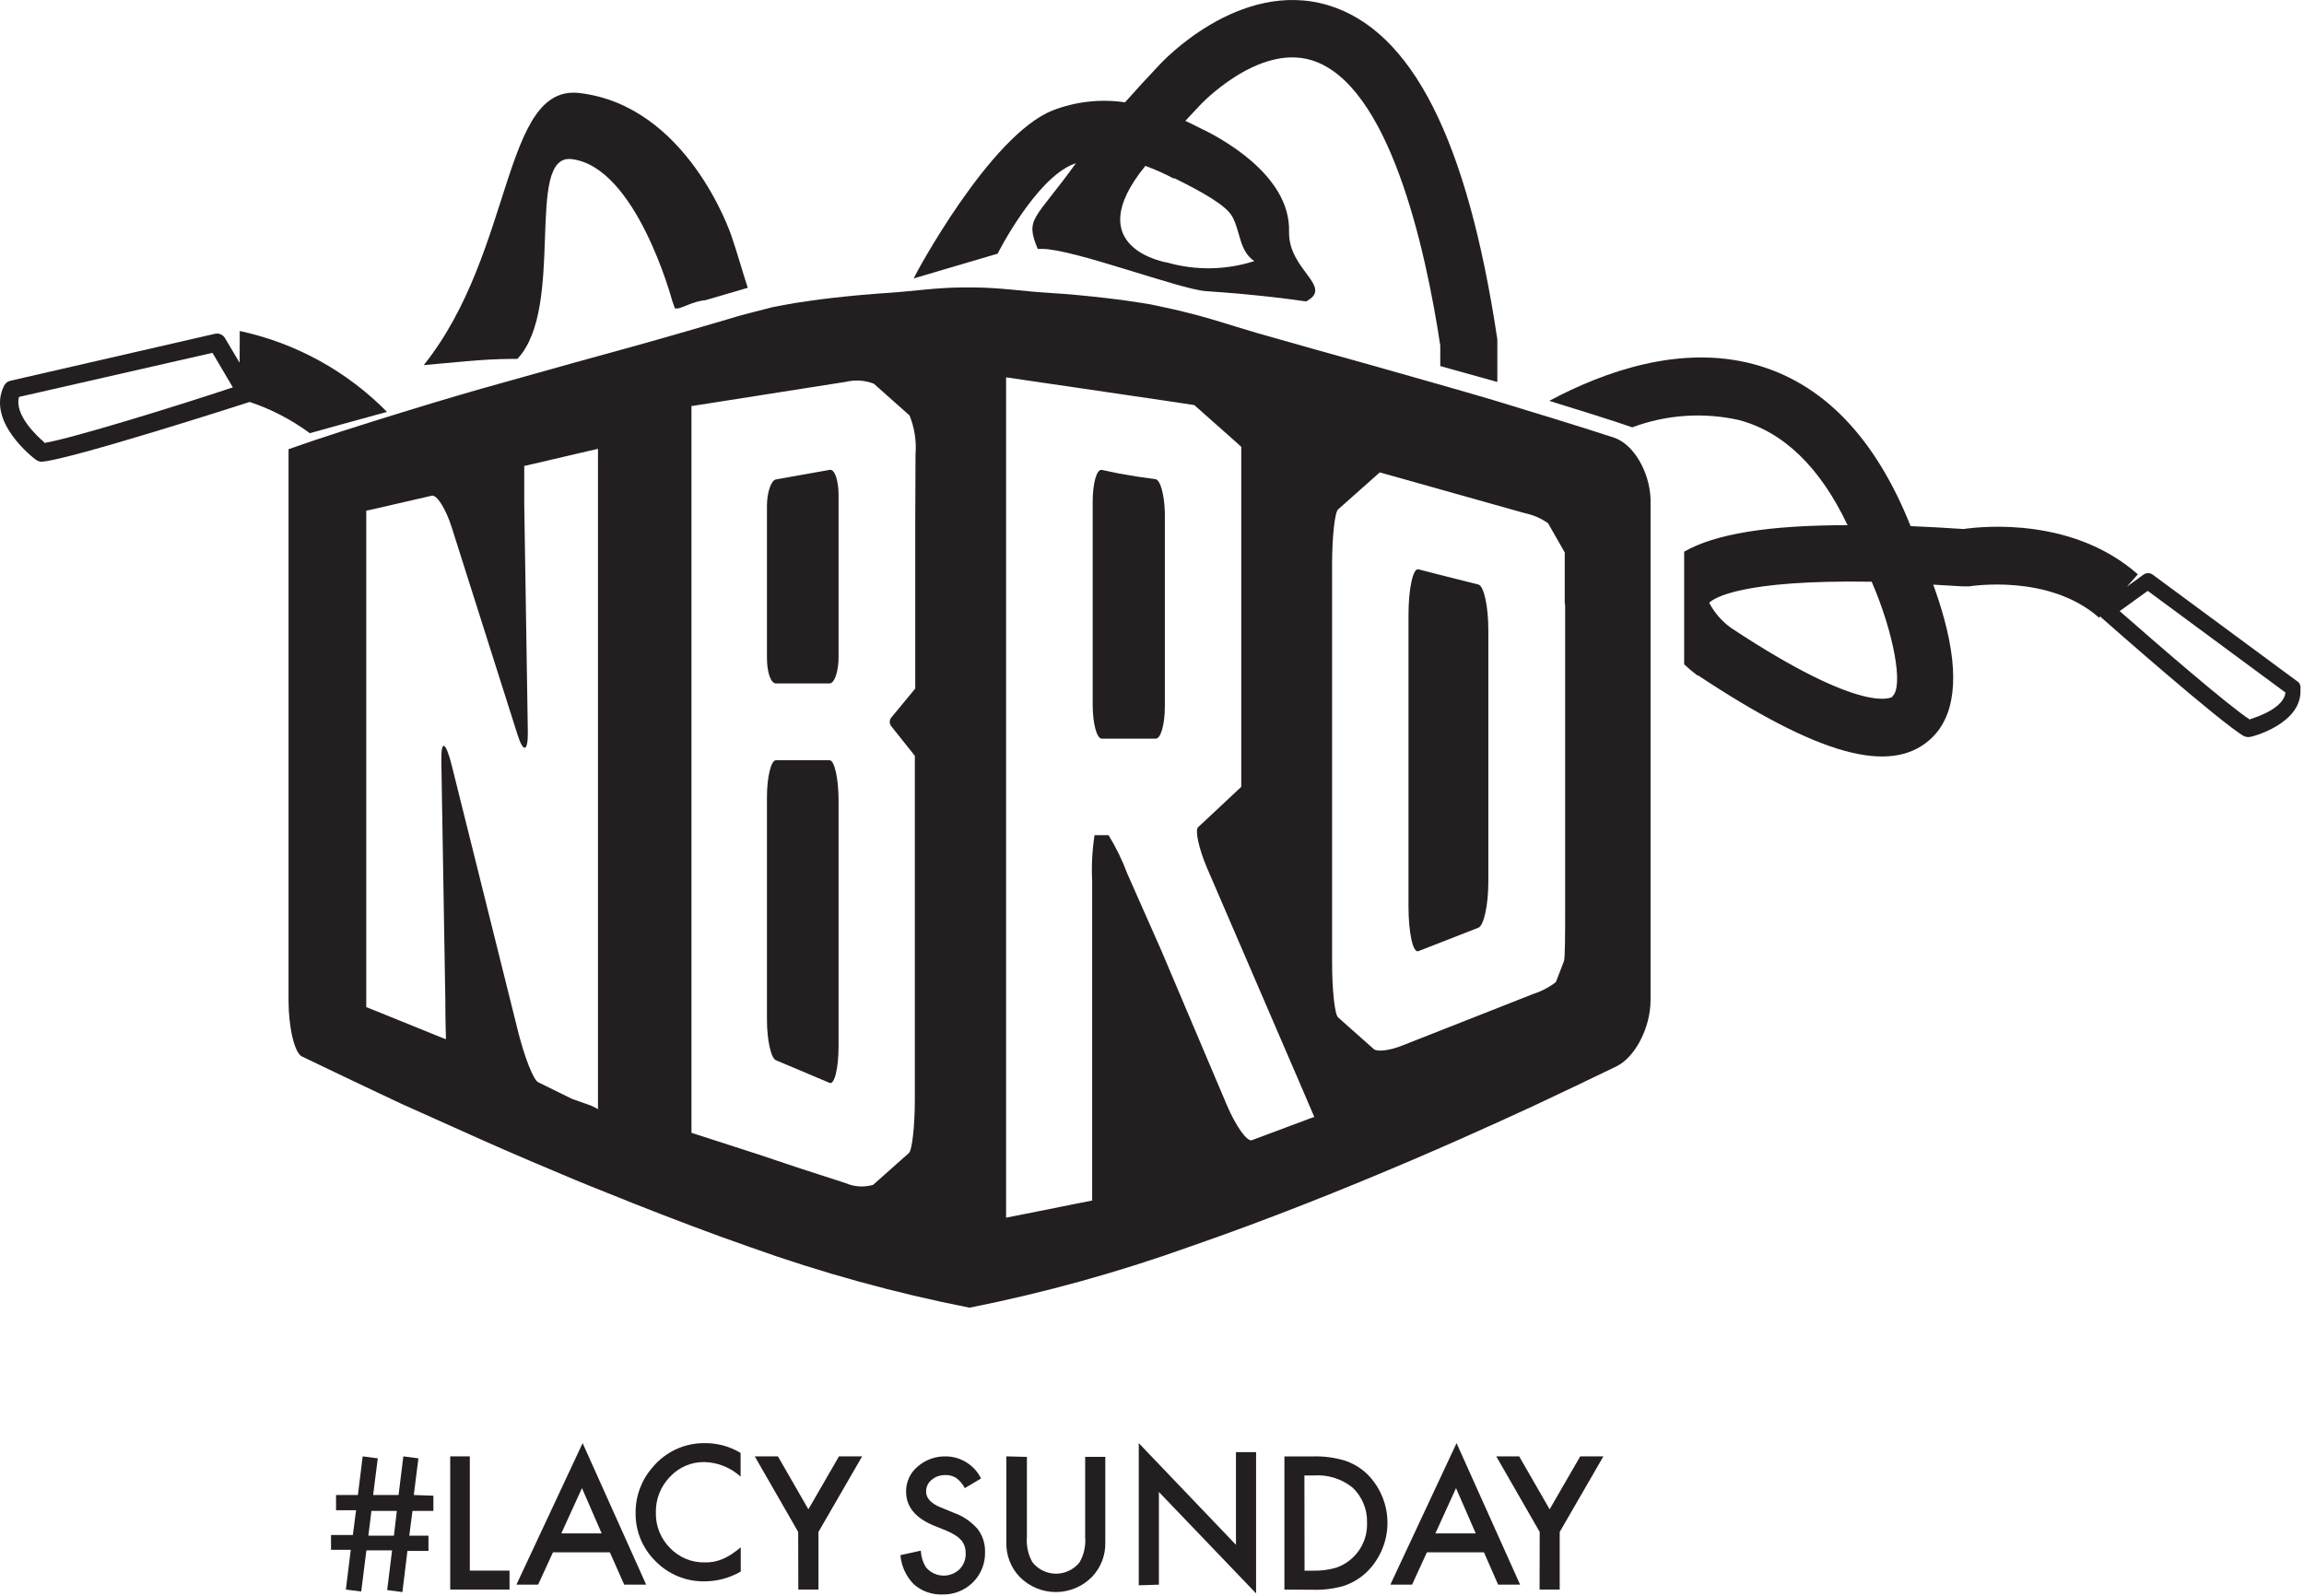 <?xml version="1.0" encoding="UTF-8"?>
<svg width="114px" height="79px" viewBox="0 0 114 79" version="1.1" xmlns="http://www.w3.org/2000/svg" xmlns:xlink="http://www.w3.org/1999/xlink">
    <!-- Generator: Sketch 42 (36781) - http://www.bohemiancoding.com/sketch -->
    <title>sticker_lacysunday_black</title>
    <desc>Created with Sketch.</desc>
    <defs></defs>
    <g id="Page-1" stroke="none" stroke-width="1" fill="none" fill-rule="evenodd">
        <g id="stickers-white" transform="translate(-187, -248)" fill-rule="nonzero" fill="#231F20">
            <g id="sticker_lacysunday_black" transform="translate(187, 248)">
                <g id="_Group_2" transform="translate(13.759, 13.759)">
                    <path d="M43.412,9.952 L42.521,9.828 L41.63,9.677 L40.752,9.493 C40.503,9.454 40.306,10.149 40.306,11.092 L40.306,21.123 C40.306,22.04 40.509,22.793 40.752,22.793 L43.431,22.793 C43.68,22.793 43.877,22.073 43.877,21.195 L43.877,11.623 C43.857,10.745 43.661,9.991 43.412,9.952 Z" id="_Path_901"></path>
                    <path d="M27.288,23.861 L24.634,23.861 C24.392,23.861 24.189,24.687 24.189,25.696 L24.189,36.69 C24.189,37.699 24.386,38.603 24.634,38.708 L25.519,39.081 L26.403,39.454 L27.288,39.828 C27.53,39.933 27.733,39.107 27.733,37.993 L27.733,25.879 C27.733,24.766 27.53,23.861 27.288,23.861 Z" id="_Path_902"></path>
                    <path d="M24.634,20.061 L27.288,20.061 C27.53,20.061 27.733,19.465 27.733,18.751 L27.733,10.745 C27.733,10.011 27.537,9.434 27.288,9.493 L26.403,9.651 L25.519,9.808 L24.634,9.965 C24.392,10.011 24.189,10.62 24.189,11.276 L24.189,18.803 C24.189,19.491 24.372,20.061 24.634,20.061 Z" id="_Path_903"></path>
                    <path d="M66.107,7.901 C65.144,7.574 61.311,6.394 60.132,6.041 C58.952,5.687 55.113,4.599 54.065,4.304 C53.017,4.01 49.787,3.112 48.502,2.739 C48.502,2.739 47.847,2.542 47.389,2.404 C46.93,2.267 46.511,2.129 46.078,2.005 C45.646,1.88 45.2,1.762 44.768,1.658 L44.329,1.553 L43.202,1.31 L42.77,1.238 C42.337,1.166 41.702,1.074 40.902,0.983 C40.103,0.891 39.14,0.793 38.046,0.727 C36.952,0.662 35.727,0.472 34.403,0.465 L33.931,0.465 C32.621,0.465 31.383,0.655 30.289,0.727 C29.194,0.799 28.231,0.891 27.432,0.983 C26.633,1.074 25.997,1.173 25.565,1.238 L24.91,1.356 L24.471,1.441 C23.992,1.559 23.213,1.762 22.734,1.893 L22.302,2.024 C21.87,2.156 18.823,3.04 17.513,3.4 L14.709,4.173 L10.031,5.484 C10.031,5.484 8.15,6.021 6.1,6.657 C4.049,7.292 2.051,7.921 0.518,8.471 L0.518,35.759 C0.518,37.07 0.812,38.341 1.173,38.518 C1.533,38.694 4.947,40.326 6.159,40.889 L10.208,42.704 C11.426,43.248 13.438,44.106 14.669,44.617 C14.669,44.617 19.59,46.655 23.363,47.959 C26.9,49.227 30.527,50.228 34.213,50.953 C37.93,50.213 41.587,49.199 45.154,47.919 C48.941,46.609 52.735,45.089 56.109,43.648 C59.483,42.206 62.34,40.863 62.34,40.863 C63.552,40.293 65.301,39.461 66.225,39.009 C67.149,38.557 67.909,37.089 67.909,35.733 L67.909,10.922 C67.856,9.585 67.07,8.222 66.107,7.901 Z M15.901,41.158 L15.901,41.158 L15.901,41.158 L15.901,41.158 L15.901,41.158 L15.901,41.158 L15.475,40.948 L14.545,40.621 L13.706,40.208 L12.868,39.795 C12.638,39.684 12.212,38.596 11.898,37.378 L10.797,32.962 L9.697,28.546 L8.596,24.13 C8.294,22.918 8.059,22.82 8.078,23.894 L8.144,27.825 L8.209,31.756 L8.275,35.687 C8.275,36.768 8.308,37.653 8.308,37.653 L8.308,37.653 L8.308,37.653 L8.308,37.653 L8.262,37.653 L7.77,37.456 L6.801,37.063 L5.831,36.67 L4.861,36.277 L4.363,36.08 L4.363,36.08 L4.363,36.08 L4.363,36.08 L4.363,36.034 L4.363,33.597 L4.363,13.942 L4.363,11.505 L4.363,11.505 L4.363,11.505 L4.363,11.505 L4.409,11.505 L4.874,11.4 L5.785,11.19 L6.696,10.981 L7.607,10.771 C7.856,10.712 8.308,11.426 8.602,12.37 L9.683,15.777 L10.764,19.183 L11.846,22.59 C12.14,23.527 12.376,23.449 12.357,22.42 L12.298,18.672 L12.239,14.925 L12.18,11.177 L12.18,9.29 L12.18,9.29 L12.18,9.29 L12.18,9.29 L12.226,9.29 L12.678,9.186 L13.575,8.976 L14.473,8.766 L15.37,8.557 L15.829,8.452 L15.829,8.452 L15.829,8.452 L15.829,8.452 L15.829,8.498 L15.829,10.935 L15.829,38.655 L15.829,41.086 L15.829,41.086 L15.829,41.119 C15.855,41.123 15.88,41.134 15.901,41.151 L15.901,41.158 Z M31.527,11.97 L31.527,20.31 L31.357,20.52 L31.016,20.933 L30.675,21.346 L30.334,21.758 C30.242,21.88 30.242,22.049 30.334,22.171 L30.669,22.59 L31.003,23.01 L31.337,23.429 L31.507,23.645 L31.507,23.684 L31.507,26.109 L31.507,40.621 C31.507,41.931 31.376,43.156 31.212,43.3 L30.623,43.824 L30.033,44.349 L29.443,44.873 C28.986,45.007 28.496,44.974 28.061,44.781 L25.892,44.08 L23.717,43.353 L21.549,42.652 L20.454,42.298 L20.454,42.298 L20.454,42.298 L20.454,42.298 L20.454,42.252 L20.454,39.815 L20.454,8.766 L20.454,6.329 L20.454,6.329 L20.454,6.329 L20.454,6.329 L20.5,6.329 L21.588,6.159 L23.757,5.818 L25.925,5.477 L28.094,5.137 C28.553,5.026 29.035,5.058 29.476,5.228 L30.066,5.752 L30.656,6.277 L31.245,6.801 C31.491,7.409 31.592,8.066 31.54,8.72 L31.527,11.97 Z M51.234,41.538 L51.234,41.538 L51.234,41.538 L51.234,41.538 L51.195,41.538 L50.756,41.702 L49.898,42.023 L49.04,42.344 L48.181,42.665 C47.946,42.75 47.382,41.964 46.937,40.909 L45.312,37.076 L43.687,33.243 L42.023,29.483 C41.774,28.817 41.462,28.176 41.092,27.57 L40.398,27.57 C40.283,28.317 40.243,29.075 40.28,29.83 L40.28,43.386 L40.28,45.659 L40.28,45.659 L40.28,45.659 L40.28,45.659 L40.234,45.659 L39.703,45.764 L38.655,45.973 L37.607,46.183 L36.559,46.393 L36.021,46.498 L36.021,46.498 L36.021,46.498 L36.021,46.229 L36.021,45.397 L36.021,44.912 L36.021,45.81 L36.021,45.882 L36.021,44.073 L36.021,39.487 L36.021,34.632 L36.021,11.138 L36.021,7.168 L36.021,5.733 L36.021,5.078 L36.021,4.92 L36.021,4.92 L36.067,4.92 L37.233,5.091 L39.553,5.431 L41.872,5.772 L44.191,6.113 L45.358,6.29 L45.338,6.29 L45.633,6.552 L46.209,7.063 L46.786,7.574 L47.362,8.085 L47.657,8.353 L47.657,8.399 L47.657,10.496 L47.657,23.029 L47.657,25.132 L47.657,25.178 L47.349,25.467 L46.74,26.037 L46.131,26.607 L45.521,27.177 C45.358,27.334 45.561,28.251 45.973,29.214 L47.487,32.726 L49,36.238 L50.514,39.749 L51.267,41.505 L51.267,41.505 L51.234,41.538 Z M63.683,16.216 L63.683,31.199 C63.683,32.51 63.683,33.709 63.617,33.82 L63.486,34.161 L63.355,34.501 L63.224,34.842 C62.879,35.106 62.491,35.307 62.078,35.438 L59.916,36.29 L57.753,37.142 L55.591,37.993 C54.995,38.229 54.379,38.301 54.216,38.157 L53.626,37.633 L53.036,37.109 L52.447,36.585 C52.283,36.441 52.152,35.229 52.152,33.892 L52.152,14.145 C52.152,12.835 52.283,11.597 52.447,11.452 L53.036,10.928 L53.626,10.404 L54.216,9.88 L54.51,9.618 L54.51,9.618 L55.539,9.906 L57.59,10.483 L59.64,11.059 L61.691,11.636 C62.104,11.721 62.494,11.89 62.838,12.134 L63.073,12.547 L63.309,12.959 L63.545,13.372 L63.663,13.582 L63.663,13.582 L63.663,13.582 L63.663,13.614 L63.663,16.052 L63.683,16.216 Z" id="_Compound_Path_2"></path>
                    <path d="M59.391,15.167 L58.402,14.918 L57.413,14.669 L56.423,14.414 C56.155,14.342 55.932,15.37 55.932,16.687 L55.932,31.101 C55.932,32.411 56.155,33.414 56.423,33.309 L57.413,32.922 L58.402,32.536 L59.391,32.149 C59.66,32.044 59.883,31.022 59.883,29.876 L59.883,17.428 C59.883,16.229 59.66,15.239 59.391,15.167 Z" id="_Path_904"></path>
                </g>
                <path d="M113.725,33.759 L106.518,28.439 C106.38,28.338 106.191,28.338 106.053,28.439 L105.24,29.029 L105.778,28.42 C102.574,25.596 98.138,26.035 97.156,26.179 C96.247,26.118 95.373,26.07 94.535,26.035 C92.779,21.626 90.171,18.933 86.771,18.022 C83.168,17.059 79.44,18.35 76.655,19.837 C78.123,20.289 79.807,20.813 80.763,21.147 C82.451,20.516 84.286,20.391 86.044,20.787 C88.258,21.377 90.06,23.126 91.416,25.989 C87.485,25.989 84.864,26.421 83.331,27.299 L83.331,32.875 C83.539,33.071 83.758,33.255 83.987,33.425 L84.026,33.425 C89.955,37.356 93.487,38.339 95.459,36.629 C96.73,35.528 96.979,33.51 96.199,30.634 C96.035,30.025 95.839,29.442 95.655,28.931 L97.083,29.016 L97.26,29.016 L97.431,29.016 C97.47,29.016 101.362,28.361 103.864,30.569 L103.937,30.483 C103.936,30.499 103.936,30.514 103.937,30.529 C104.179,30.746 109.918,35.803 111.026,36.426 C111.084,36.457 111.149,36.473 111.216,36.472 L111.307,36.472 C111.412,36.472 113.928,35.817 113.823,34.107 C113.849,33.982 113.812,33.852 113.725,33.759 L113.725,33.759 Z M93.637,34.48 C93.637,34.48 92.327,35.489 85.651,31.073 C85.198,30.748 84.828,30.322 84.57,29.828 C84.792,29.606 86.129,28.682 92.609,28.787 C93.683,31.257 94.201,33.976 93.637,34.454 L93.637,34.48 Z M111.327,35.613 C110.298,34.958 106.649,31.794 104.88,30.241 L106.269,29.239 L113.083,34.27 C113.004,35.017 111.766,35.456 111.34,35.587 L111.327,35.613 Z" id="Shape"></path>
                <path d="M65.707,0.256 C61.304,-1.055 57.465,3.092 57.328,3.25 C56.729,3.883 56.174,4.488 55.663,5.065 C54.457,4.885 53.224,5.023 52.086,5.464 C48.968,6.696 45.253,13.641 45.207,13.778 L49.361,12.553 C49.361,12.553 51.234,8.845 53.121,8.118 L53.239,8.072 C51.195,10.915 50.704,10.778 51.346,12.317 L51.562,12.317 C53.115,12.317 58.382,14.322 59.667,14.407 C60.951,14.492 62.091,14.604 63.028,14.709 C63.683,14.781 64.181,14.853 64.62,14.918 C66.028,14.178 63.729,13.372 63.781,11.452 C63.86,8.589 60.191,6.716 59.359,6.329 C59.123,6.207 58.887,6.091 58.651,5.982 L59.398,5.182 C59.398,5.182 62.222,2.175 64.882,2.975 C68.728,4.134 70.529,12.258 71.263,17.093 L71.263,18.116 L74.087,18.902 L74.087,17.067 L74.087,16.93 L74.087,16.792 C72.606,6.919 69.868,1.507 65.707,0.256 Z M60.983,10.738 C61.377,11.466 61.318,12.429 62.064,12.92 C60.675,13.367 59.185,13.394 57.78,12.999 C57.78,12.999 53.324,12.311 56.672,8.209 C57.147,8.382 57.609,8.588 58.055,8.825 L58.12,8.825 C59.49,9.5 60.695,10.175 60.983,10.738 Z" id="Shape"></path>
                <path d="M36.192,11.674 C36.113,11.444 33.971,5.233 28.677,4.604 C24.844,4.146 25.447,12.466 20.966,18.068 C22.309,17.957 23.783,17.767 25.355,17.76 L25.598,17.76 C28.009,15.218 25.938,7.592 28.284,7.874 C31.481,8.254 33.243,14.825 33.257,14.871 L33.394,15.264 L33.486,15.264 C33.663,15.297 34.311,14.897 34.894,14.858 L35.969,14.543 L36.998,14.242 C36.755,13.495 36.473,12.499 36.192,11.674 Z" id="Shape"></path>
                <path d="M11.856,17.952 L11.129,16.727 C11.027,16.559 10.829,16.474 10.638,16.517 L0.509,18.843 C0.378,18.873 0.268,18.959 0.207,19.079 C-0.703,20.867 1.675,22.682 1.78,22.754 L1.871,22.807 C1.941,22.838 2.018,22.852 2.094,22.846 C3.555,22.721 11.994,20.009 12.354,19.891 L12.354,19.891 C13.421,20.246 14.425,20.768 15.329,21.437 L16.764,21.038 L19.148,20.382 C17.163,18.366 14.63,16.974 11.863,16.379 L11.856,17.952 Z M2.186,21.883 C1.793,21.549 0.705,20.52 0.941,19.642 L10.513,17.46 L11.522,19.17 C8.928,20.035 3.588,21.693 2.186,21.922 L2.186,21.883 Z" id="Shape"></path>
                <path d="M21.444,74.015 L21.444,74.768 L20.409,74.768 L20.251,75.993 L21.201,75.993 L21.201,76.747 L20.16,76.747 L19.911,78.784 L19.157,78.686 L19.4,76.721 L18.129,76.721 L17.873,78.758 L17.113,78.66 L17.356,76.694 L16.379,76.694 L16.379,75.961 L17.46,75.961 L17.618,74.736 L16.628,74.736 L16.628,73.982 L17.709,73.982 L17.945,72.069 L18.692,72.167 L18.463,73.982 L19.721,73.982 L19.957,72.069 L20.703,72.167 L20.474,73.982 L21.444,74.015 Z M19.636,74.768 L18.378,74.768 L18.227,75.993 L19.491,75.993 L19.636,74.768 Z" id="Shape"></path>
                <polygon id="Shape" points="23.246 72.069 23.246 77.723 25.211 77.723 25.211 78.66 22.276 78.66 22.276 72.069"></polygon>
                <path d="M30.177,76.819 L27.36,76.819 L26.626,78.418 L25.552,78.418 L28.828,71.414 L31.972,78.418 L30.885,78.418 L30.177,76.819 Z M29.771,75.882 L28.795,73.641 L27.773,75.882 L29.771,75.882 Z" id="Shape"></path>
                <path d="M36.644,71.899 L36.644,73.072 C36.156,72.626 35.523,72.37 34.862,72.351 C34.214,72.339 33.592,72.604 33.152,73.079 C32.689,73.552 32.436,74.192 32.451,74.854 C32.437,75.508 32.69,76.14 33.152,76.603 C33.599,77.071 34.222,77.33 34.869,77.317 C35.174,77.326 35.478,77.268 35.76,77.147 C35.908,77.084 36.051,77.007 36.185,76.918 C36.347,76.811 36.502,76.695 36.651,76.571 L36.651,77.77 C36.105,78.087 35.486,78.254 34.855,78.254 C33.95,78.268 33.079,77.911 32.444,77.265 C31.796,76.637 31.436,75.77 31.449,74.867 C31.442,74.042 31.738,73.242 32.281,72.62 C32.924,71.839 33.89,71.395 34.901,71.414 C35.516,71.414 36.118,71.582 36.644,71.899 Z" id="Shape"></path>
                <polygon id="Shape" points="39.494 75.81 37.345 72.069 38.491 72.069 39.998 74.69 41.512 72.069 42.658 72.069 40.496 75.81 40.496 78.66 39.5 78.66"></polygon>
                <path d="M48.542,73.164 L47.736,73.642 C47.636,73.439 47.487,73.264 47.303,73.131 C47.137,73.034 46.946,72.986 46.753,72.994 C46.514,72.993 46.282,73.076 46.098,73.23 C45.92,73.371 45.819,73.586 45.823,73.813 C45.823,74.136 46.061,74.396 46.537,74.592 L47.192,74.861 C47.644,75.021 48.048,75.294 48.365,75.654 C48.618,75.981 48.75,76.387 48.738,76.8 C48.757,77.365 48.538,77.911 48.136,78.307 C47.733,78.704 47.187,78.919 46.622,78.904 C46.102,78.921 45.595,78.738 45.207,78.392 C44.829,78.004 44.598,77.497 44.552,76.958 L45.561,76.735 C45.573,77.02 45.656,77.297 45.803,77.541 C46.001,77.791 46.295,77.946 46.612,77.968 C46.93,77.991 47.243,77.878 47.474,77.659 C47.679,77.45 47.791,77.166 47.782,76.872 C47.783,76.752 47.766,76.633 47.729,76.519 C47.694,76.411 47.638,76.311 47.566,76.224 C47.48,76.127 47.381,76.043 47.271,75.975 C47.135,75.889 46.993,75.814 46.845,75.752 L46.19,75.49 C45.286,75.11 44.833,74.553 44.833,73.819 C44.825,73.34 45.035,72.882 45.403,72.575 C45.794,72.233 46.3,72.053 46.819,72.07 C47.552,72.085 48.217,72.506 48.542,73.164 L48.542,73.164 Z" id="Shape"></path>
                <path d="M50.81,72.095 L50.81,76.066 C50.776,76.499 50.871,76.932 51.085,77.31 C51.367,77.667 51.797,77.875 52.251,77.875 C52.706,77.875 53.135,77.667 53.418,77.31 C53.633,76.933 53.729,76.499 53.693,76.066 L53.693,72.095 L54.689,72.095 L54.689,76.314 C54.709,76.951 54.473,77.57 54.033,78.031 C53.561,78.512 52.916,78.784 52.241,78.784 C51.567,78.784 50.922,78.512 50.45,78.031 C50.009,77.57 49.773,76.951 49.794,76.314 L49.794,72.069 L50.81,72.095 Z" id="Shape"></path>
                <polygon id="Shape" points="56.345 78.45 56.345 71.414 61.154 76.446 61.154 71.859 62.15 71.859 62.15 78.85 57.341 73.831 57.341 78.418"></polygon>
                <path d="M63.552,78.663 L63.552,72.072 L64.934,72.072 C65.465,72.054 65.996,72.12 66.507,72.268 C66.924,72.4 67.307,72.624 67.627,72.924 C68.288,73.571 68.658,74.46 68.651,75.386 C68.643,76.311 68.259,77.194 67.588,77.831 C67.265,78.126 66.883,78.349 66.467,78.486 C65.962,78.627 65.438,78.689 64.914,78.669 L63.552,78.663 Z M64.548,77.726 L64.987,77.726 C65.363,77.734 65.738,77.686 66.1,77.582 C67.048,77.264 67.675,76.36 67.64,75.361 C67.663,74.698 67.398,74.057 66.913,73.605 C66.368,73.172 65.68,72.961 64.987,73.015 L64.541,73.015 L64.548,77.726 Z" id="Shape"></path>
                <path d="M73.425,76.819 L70.601,76.819 L69.868,78.418 L68.793,78.418 L72.069,71.414 L75.214,78.418 L74.126,78.418 L73.425,76.819 Z M73.019,75.882 L72.043,73.641 L71.021,75.882 L73.019,75.882 Z" id="Shape"></path>
                <polygon id="Shape" points="76.183 75.81 74.034 72.069 75.168 72.069 76.675 74.69 78.188 72.069 79.335 72.069 77.173 75.81 77.173 78.66 76.177 78.66"></polygon>
            </g>
        </g>
    </g>
</svg>